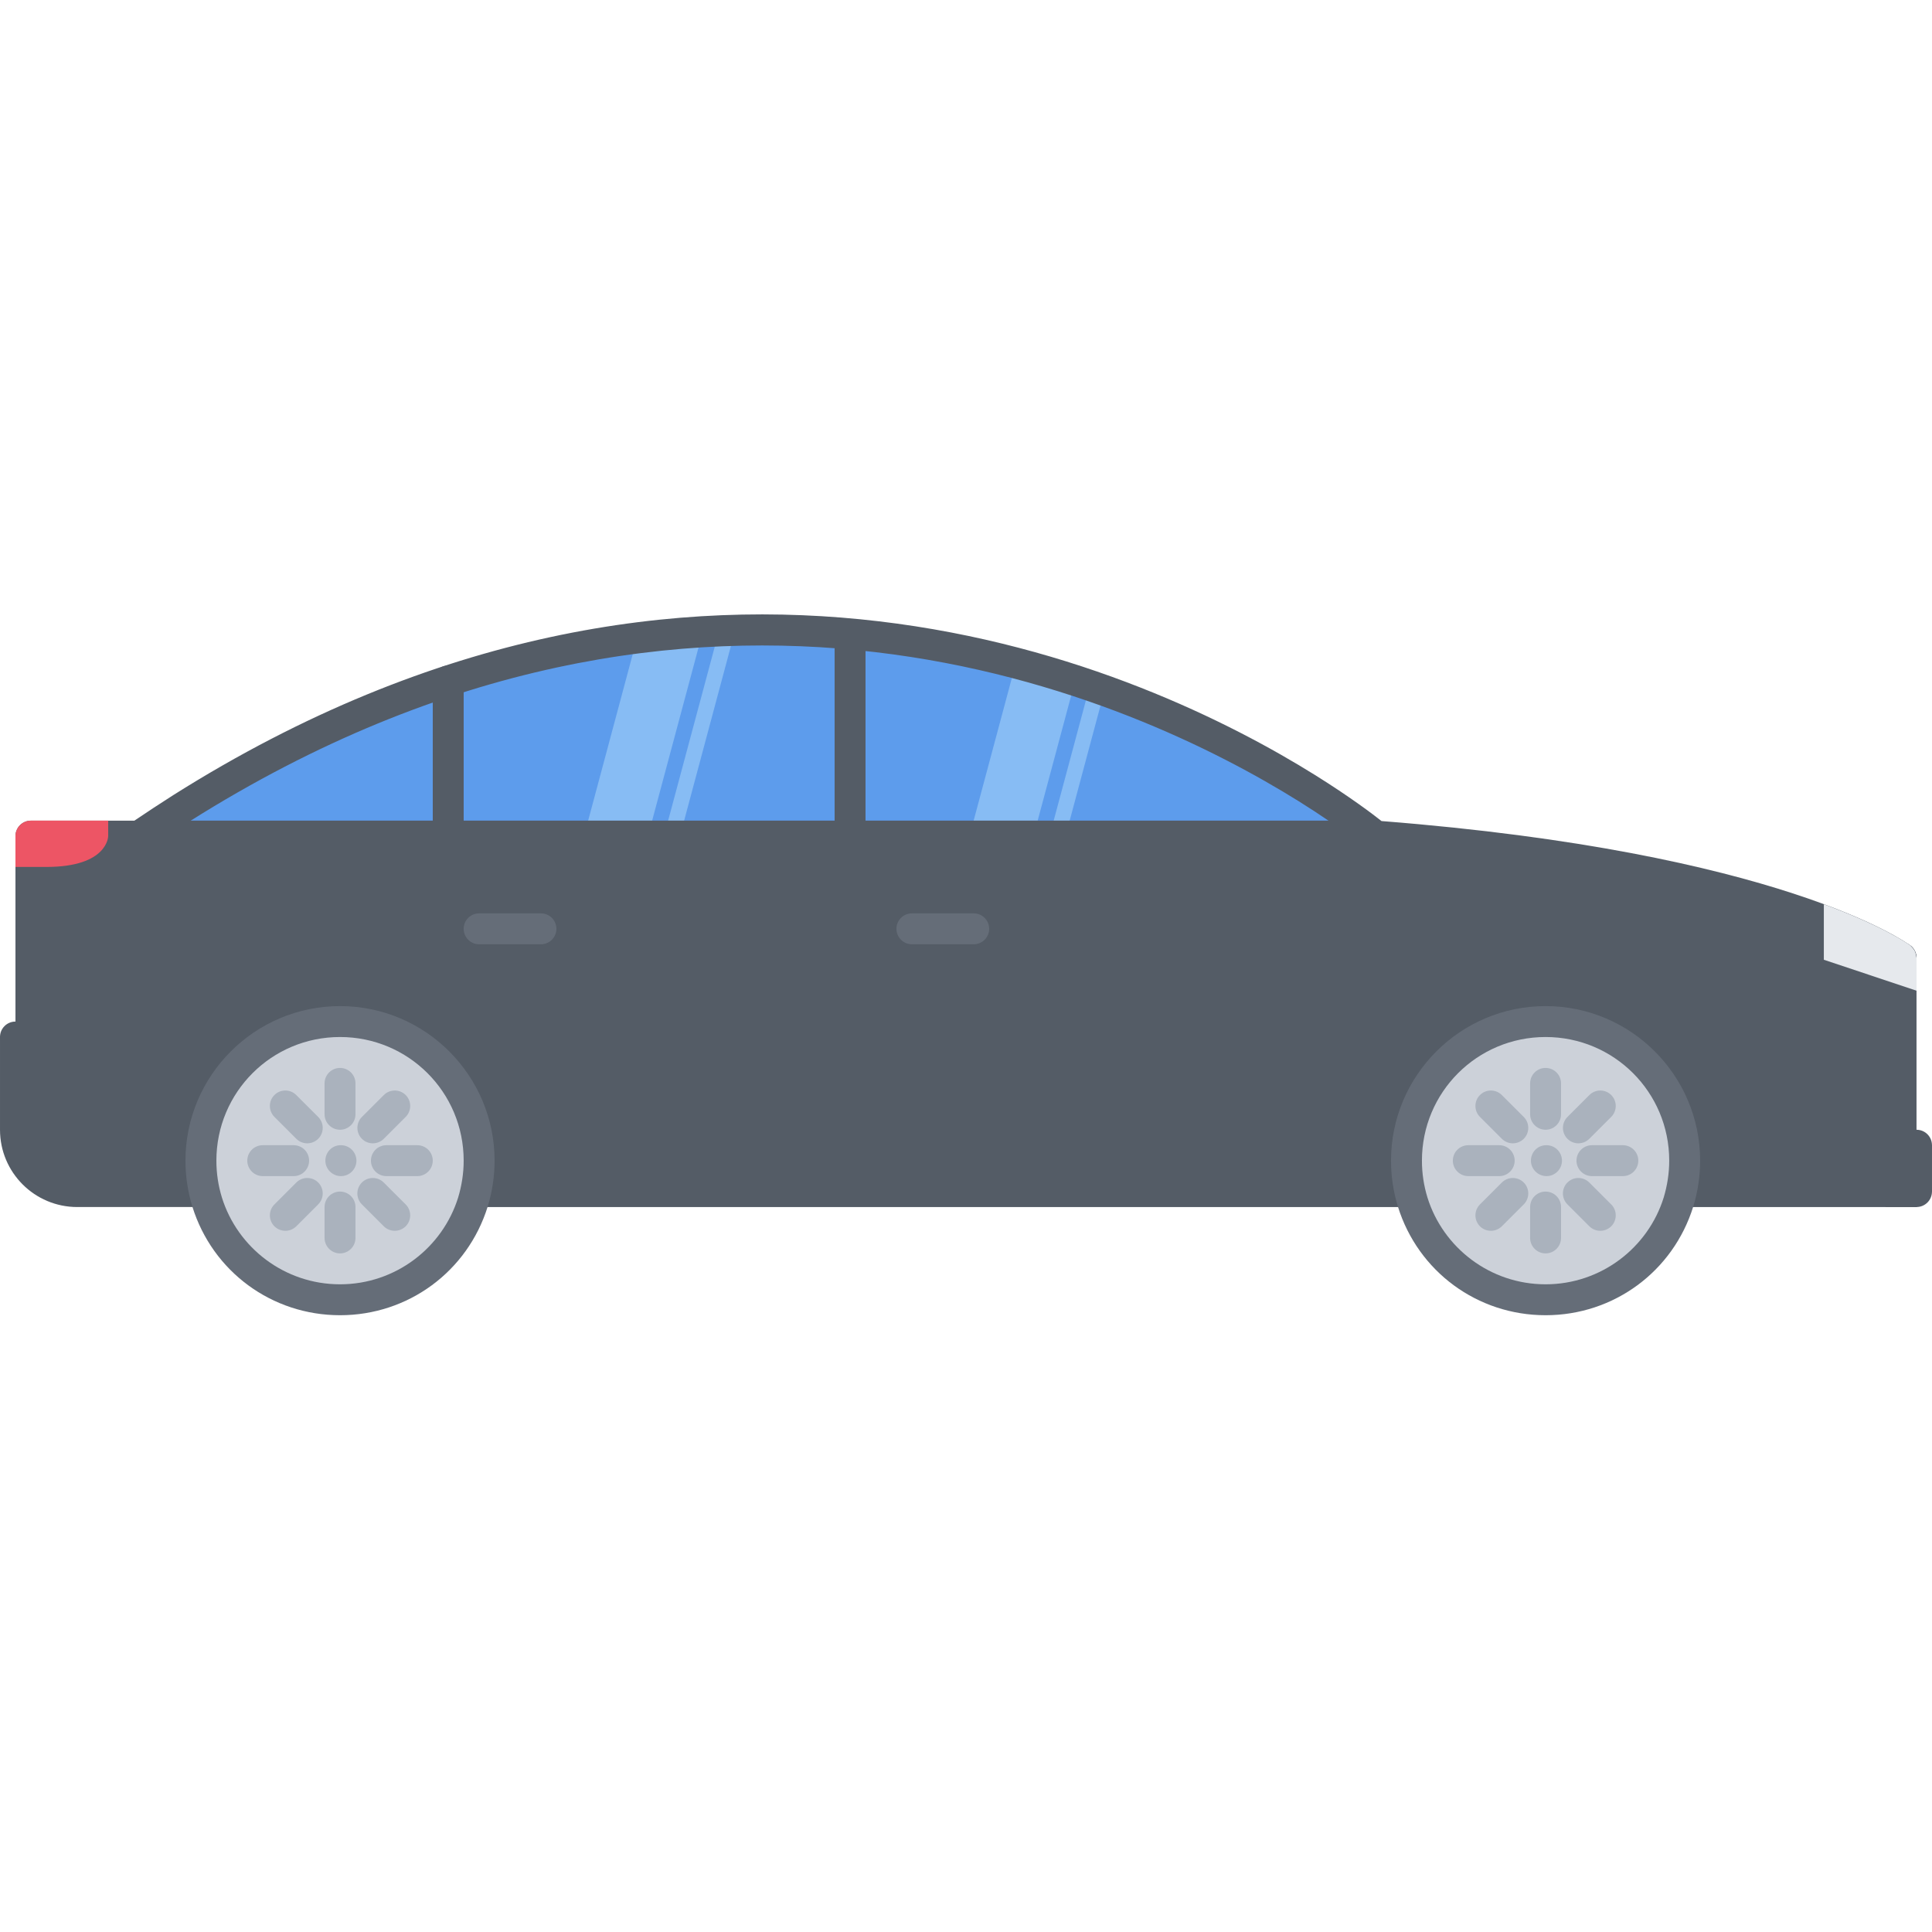 <svg height="500pt" viewBox="0 -159 500.008 500" width="500pt" xmlns="http://www.w3.org/2000/svg"><path d="m356 57.379h-320l10.961-7.199c134.551-84.875 248.809-31.676 291.27-5.203zm0 0" fill="#5d9cec"/><path d="m250.91 57.379h16.57l10.785-40.25c-4.93-1.59-10.051-3.129-15.363-4.512zm0 0" fill="#87bcf4"/><path d="m271.625 57.379h4.137l10.086-37.641c-1.23-.457-2.512-.871-3.785-1.312zm0 0" fill="#87bcf4"/><path d="m151.145 57.379h16.559l14.152-52.816c-5.566.344-11.223.832-16.984 1.559zm0 0" fill="#87bcf4"/><path d="m171.84 57.379h4.145l14.246-53.184c-1.391.031-2.766.062-4.168.125zm0 0" fill="#87bcf4"/><path d="m496 133.379h-4v-40.488c1.223 0 2.441-.562 3.223-1.641 1.305-1.785.922-4.281-.855-5.594-1.336-.98-33.848-24.094-136.824-32.168-2.23-1.766-8.086-6.215-17.191-11.902-43.449-27.082-159.191-80.785-295.527 5.199-3.375 2.145-6.68 4.328-10.039 6.594h-26.785c-2.207 0-4 1.781-4 4v48l-4 4v24c0 11.047 8.945 20 20 20h49.246v-7.891h-16.301c-.562-1.406-.945-2.832-.945-4.109 0-19.922 16.078-36 36-36s36 16.078 36 36c0 3.672-.559 7.277-1.602 10.719l-.711 1.281h244.832l-.91-1.281c-1.043-3.359-1.602-6.953-1.602-10.719 0-19.922 16.082-36 36-36 19.922 0 36 16.078 36 36 0 3.672-.559 7.277-1.602 10.719l-6.414 1.281h68.016l4-4v-12zm-436-76h-16.719c1.926-1.281 3.855-2.594 5.816-3.832 132.488-83.562 244.855-31.473 287.023-5.184 5.926 3.703 10.391 6.84 13.32 9.016zm0 0" fill="#545c66"/><path d="m28 57.363v-3.984h-20c-2.207 0-4 1.781-4 4v7.984h8c16 0 16-8 16-8zm0 0" fill="#ed5565"/><path d="m356 61.379h-320c-2.207 0-4-1.801-4-4 0-2.219 1.793-4 4-4h320c2.207 0 4 1.781 4 4 0 2.199-1.793 4-4 4zm0 0" fill="#545c66"/><path d="m220 58.195c-2.207 0-4-1.801-4-4v-48.145c0-2.219 1.793-4 4-4s4 1.781 4 4v48.145c0 2.199-1.793 4-4 4zm0 0" fill="#545c66"/><path d="m116 63.379c-2.207 0-4-1.801-4-4v-42.145c0-2.199 1.793-4 4-4s4 1.801 4 4v42.145c0 2.199-1.793 4-4 4zm0 0" fill="#545c66"/><path d="m140 85.379h-16c-2.207 0-4-1.801-4-4 0-2.219 1.793-4 4-4h16c2.207 0 4 1.781 4 4 0 2.199-1.793 4-4 4zm0 0" fill="#656d78"/><path d="m252 85.379h-16c-2.207 0-4-1.801-4-4 0-2.219 1.793-4 4-4h16c2.207 0 4 1.781 4 4 0 2.199-1.793 4-4 4zm0 0" fill="#656d78"/><path d="m400 181.379c-17.633 0-32.992-11.297-38.215-28.098-1.176-3.832-1.785-7.832-1.785-11.902 0-22.066 17.945-40 40-40s40 17.934 40 40c0 3.984-.594 7.984-1.777 11.871-5.23 16.832-20.59 28.129-38.223 28.129zm0 0" fill="#656d78"/><path d="m432 141.379c0 3.262-.504 6.453-1.426 9.527-4.039 13-16.215 22.473-30.574 22.473s-26.535-9.473-30.574-22.473c-.922-3-1.426-6.199-1.426-9.527 0-17.723 14.289-32 32-32s32 14.277 32 32zm0 0" fill="#ccd1d9"/><g fill="#aab2bd"><path d="m400.238 137.379h-.078c-2.199 0-3.953 1.781-3.953 4 0 2.199 1.832 4 4.039 4 2.203 0 4-1.801 4-4-.008-2.219-1.797-4-4.008-4zm0 0"/><path d="m400 133.379c2.207 0 4-1.801 4-4v-8c0-2.219-1.793-4-4-4s-4 1.781-4 4v8c0 2.199 1.793 4 4 4zm0 0"/><path d="m400 149.379c-2.207 0-4 1.781-4 4v8c0 2.199 1.793 4 4 4s4-1.801 4-4v-8c0-2.219-1.793-4-4-4zm0 0"/><path d="m388.672 124.395c-1.559-1.562-4.098-1.562-5.656 0-1.559 1.559-1.559 4.094 0 5.656l5.672 5.672c.785.781 1.809 1.168 2.832 1.168 1.023 0 2.047-.395 2.832-1.168 1.559-1.562 1.559-4.098 0-5.656zm0 0"/><path d="m411.312 147.035c-1.559-1.562-4.098-1.562-5.656 0-1.559 1.559-1.559 4.094 0 5.656l5.672 5.672c.785.781 1.809 1.168 2.832 1.168 1.023 0 2.047-.395 2.832-1.168 1.559-1.562 1.559-4.098 0-5.656zm0 0"/><path d="m392 141.379c0-2.219-1.793-4-4-4h-8c-2.207 0-4 1.781-4 4 0 2.199 1.793 4 4 4h8c2.207 0 4-1.801 4-4zm0 0"/><path d="m420 137.379h-8c-2.207 0-4 1.781-4 4 0 2.199 1.793 4 4 4h8c2.207 0 4-1.801 4-4 0-2.219-1.793-4-4-4zm0 0"/><path d="m388.688 147.035-5.672 5.672c-1.559 1.559-1.559 4.094 0 5.656.785.781 1.809 1.168 2.832 1.168 1.023 0 2.047-.395 2.832-1.168l5.672-5.672c1.559-1.562 1.559-4.098 0-5.656-1.559-1.562-4.105-1.562-5.664 0zm0 0"/><path d="m408.488 136.891c1.023 0 2.047-.395 2.832-1.168l5.672-5.672c1.559-1.562 1.559-4.098 0-5.656-1.559-1.562-4.098-1.562-5.656 0l-5.672 5.672c-1.559 1.559-1.559 4.094 0 5.656.777.781 1.801 1.168 2.824 1.168zm0 0"/></g><path d="m88 181.379c-17.633 0-32.992-11.297-38.215-28.098-1.176-3.832-1.785-7.832-1.785-11.902 0-22.066 17.945-40 40-40s40 17.934 40 40c0 3.984-.594 7.984-1.777 11.871-5.23 16.832-20.59 28.129-38.223 28.129zm0 0" fill="#656d78"/><path d="m120 141.379c0 3.262-.504 6.453-1.426 9.527-4.039 13-16.215 22.473-30.574 22.473s-26.535-9.473-30.574-22.473c-.922-3-1.426-6.199-1.426-9.527 0-17.723 14.289-32 32-32s32 14.277 32 32zm0 0" fill="#ccd1d9"/><path d="m88.238 137.379h-.078c-2.199 0-3.953 1.781-3.953 4 0 2.199 1.832 4 4.039 4 2.203 0 4-1.801 4-4-.008-2.219-1.797-4-4.008-4zm0 0" fill="#aab2bd"/><path d="m88 133.379c2.207 0 4-1.801 4-4v-8c0-2.219-1.793-4-4-4s-4 1.781-4 4v8c0 2.199 1.793 4 4 4zm0 0" fill="#aab2bd"/><path d="m88 149.379c-2.207 0-4 1.781-4 4v8c0 2.199 1.793 4 4 4s4-1.801 4-4v-8c0-2.219-1.793-4-4-4zm0 0" fill="#aab2bd"/><path d="m76.672 124.395c-1.559-1.562-4.098-1.562-5.656 0-1.559 1.559-1.559 4.094 0 5.656l5.672 5.672c.785.781 1.809 1.168 2.832 1.168 1.023 0 2.047-.395 2.832-1.168 1.559-1.562 1.559-4.098 0-5.656zm0 0" fill="#aab2bd"/><path d="m99.312 147.035c-1.559-1.562-4.098-1.562-5.656 0-1.559 1.559-1.559 4.094 0 5.656l5.672 5.672c.785.781 1.809 1.168 2.832 1.168 1.023 0 2.047-.395 2.832-1.168 1.559-1.562 1.559-4.098 0-5.656zm0 0" fill="#aab2bd"/><path d="m80 141.379c0-2.219-1.793-4-4-4h-8c-2.207 0-4 1.781-4 4 0 2.199 1.793 4 4 4h8c2.207 0 4-1.801 4-4zm0 0" fill="#aab2bd"/><path d="m108 137.379h-8c-2.207 0-4 1.781-4 4 0 2.199 1.793 4 4 4h8c2.207 0 4-1.801 4-4 0-2.219-1.793-4-4-4zm0 0" fill="#aab2bd"/><path d="m76.688 147.035-5.672 5.672c-1.559 1.559-1.559 4.094 0 5.656.785.781 1.809 1.168 2.832 1.168 1.023 0 2.047-.395 2.832-1.168l5.672-5.672c1.559-1.562 1.559-4.098 0-5.656-1.559-1.562-4.105-1.562-5.664 0zm0 0" fill="#aab2bd"/><path d="m96.488 136.891c1.023 0 2.047-.395 2.832-1.168l5.672-5.672c1.559-1.562 1.559-4.098 0-5.656-1.559-1.562-4.098-1.562-5.656 0l-5.672 5.672c-1.559 1.559-1.559 4.094 0 5.656.777.781 1.801 1.168 2.824 1.168zm0 0" fill="#aab2bd"/><path d="m496 88.891c0-2.215-1.793-4-4-4s-4 1.785-4 4v64.488h8zm0 0" fill="#545c66"/><path d="m495.785 87.801c-.074-.246-.145-.488-.25-.703-.102-.215-.254-.406-.414-.609-.168-.215-.336-.422-.547-.605-.078-.066-.117-.16-.199-.219-.574-.422-7.008-4.965-22.359-10.652v14.375l23.992 8v-8.488c0-.113-.047-.184-.062-.297-.023-.289-.09-.535-.16-.801zm0 0" fill="#e6e9ed"/><path d="m8 109.379c0 2.207-1.789 4-4 4s-4-1.793-4-4c0-2.211 1.789-4 4-4s4 1.789 4 4zm0 0" fill="#545c66"/><path d="m500 149.379c0 2.207-1.789 4-4 4s-4-1.793-4-4c0-2.211 1.789-4 4-4s4 1.789 4 4zm0 0" fill="#545c66"/><path d="m500 137.379c0 2.207-1.789 4-4 4s-4-1.793-4-4c0-2.211 1.789-4 4-4s4 1.789 4 4zm0 0" fill="#545c66"/></svg>
